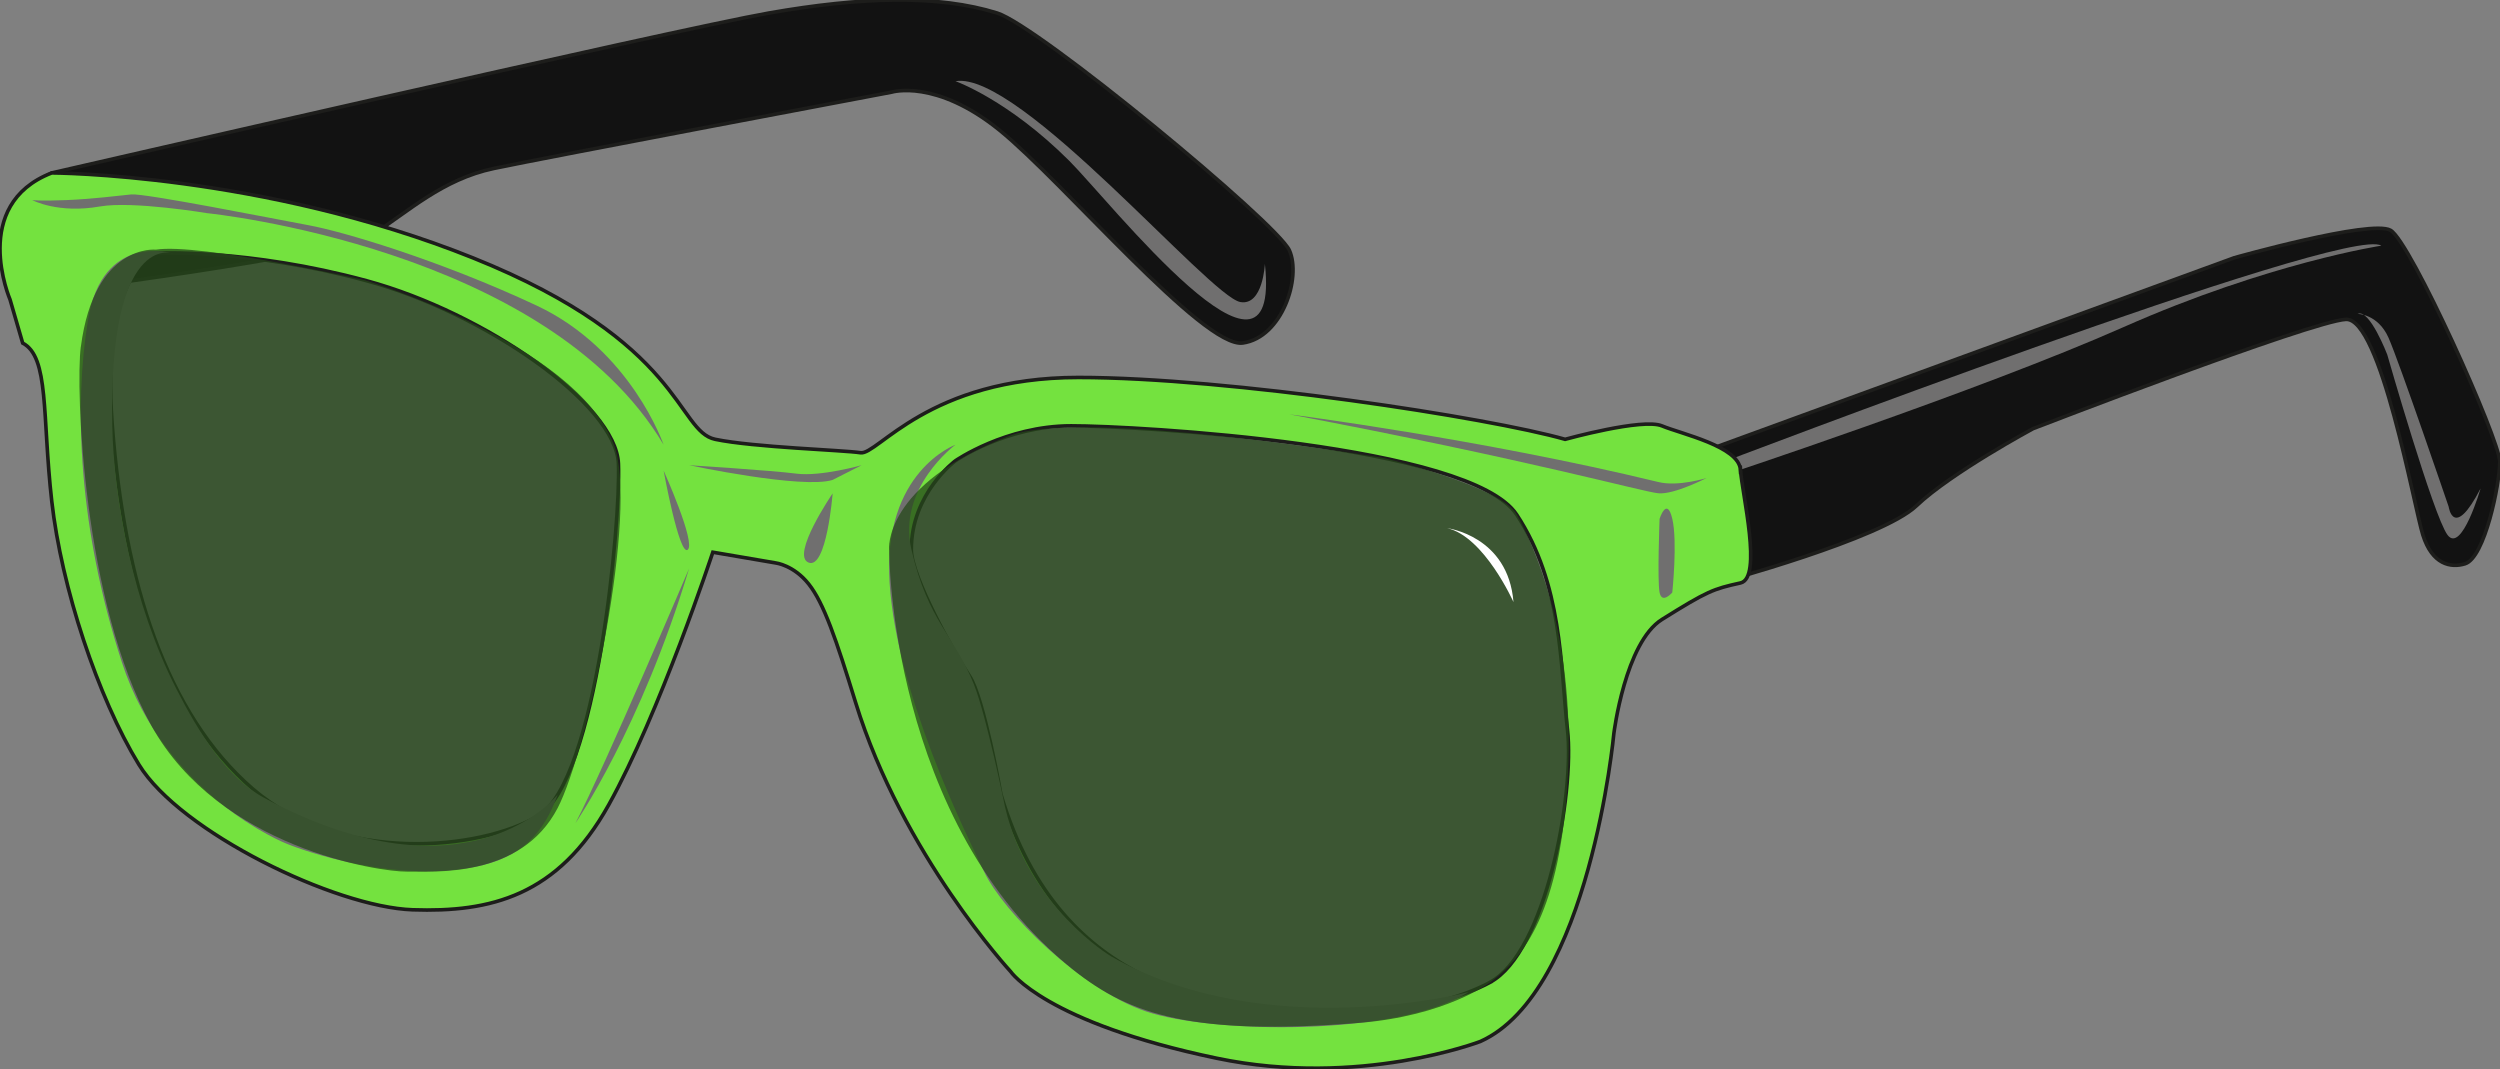 <svg width="346" height="148" viewBox="0 0 346 148" fill="none" xmlns="http://www.w3.org/2000/svg">
<rect x="0" y="0" width="346" height="148" fill="#808080" stroke="none"/>
<g clip-path="url(#clip0_79_1176)">
<path d="M4.787 40.674C4.787 40.674 46.927 35.394 51.692 32.369C56.456 29.345 61.204 24.823 68.343 23.315C75.481 21.808 123.402 12.754 123.402 12.754C123.402 12.754 129.516 10.867 138.354 18.035C147.191 25.202 166.566 48.221 171.997 47.472C177.436 46.714 180.152 38.418 178.452 34.645C176.753 30.871 143.725 3.586 138.012 1.804C129.874 -0.737 119.32 -0.462 106.401 1.804C93.49 4.07 7.161 23.932 7.161 23.932C7.161 23.932 -4.051 29.734 4.779 40.674H4.787Z" fill="#121212" stroke="#1D1D1B" stroke-width="0.5" stroke-miterlimit="10"/>
<g style="mix-blend-mode:multiply">
<path d="M175.062 36.522C175.062 36.522 174.798 42.352 171.664 41.803C167.42 41.063 141.077 9.73 132.24 11.237C132.24 11.237 139.523 13.806 148.003 22.273C153.561 27.828 177.394 58.157 175.062 36.522Z" fill="#706F6F"/>
</g>
<path d="M231.889 63.911L309.201 35.678C309.201 35.678 328.098 30.34 330.847 31.867C333.597 33.393 345.97 60.858 345.97 63.911C345.97 66.964 343.903 77.194 341.162 78.028C339.173 78.635 336.611 78.132 335.322 74.037C334.118 70.225 329.481 43.955 324.674 44.201C319.866 44.448 281.381 59.323 281.381 59.323C281.381 59.323 270.041 65.428 265.234 70.007C260.427 74.586 237.747 80.692 237.747 80.692C237.747 80.692 229.498 73.439 231.906 63.902L231.889 63.911Z" fill="#121212" stroke="#1D1D1B" stroke-width="0.5" stroke-miterlimit="10"/>
<g style="mix-blend-mode:multiply">
<path d="M237.482 64.328C237.482 64.328 324.81 30.966 329.575 34C329.575 34 314.034 36.361 293.916 45.263C273.798 54.165 237.482 66.149 237.482 66.149V64.328Z" fill="#706F6F"/>
</g>
<g style="mix-blend-mode:multiply">
<path d="M326.304 43.443C326.304 43.443 329.088 43.443 330.557 46.714C332.025 49.984 338.899 70.14 338.899 70.14C338.899 70.14 339.557 74.861 343.314 67.599C343.314 67.599 340.692 76.663 338.737 74.037C336.781 71.41 330.394 49.074 330.394 49.074C330.394 49.074 327.944 42.684 326.304 43.443Z" fill="#706F6F"/>
</g>
<path d="M240.872 65.011C240.667 61.778 232.7 60.062 230.019 58.943C227.338 57.825 216.613 60.802 216.613 60.802C206.221 57.825 170.033 52.241 149.258 52.241C128.483 52.241 121.446 63.029 119.098 62.66C116.75 62.29 104.352 61.92 98.989 60.802C93.627 59.683 94.634 47.406 65.474 35.697C36.322 23.998 7.161 23.932 7.161 23.932C-4.238 28.35 1.389 41.461 1.389 41.461L3.139 47.481C6.828 49.406 5.821 57.455 7.161 69.363C8.502 81.27 13.531 96.524 19.227 105.825C24.922 115.125 46.372 125.544 57.097 125.914C67.822 126.284 77.206 124.056 84.242 111.399C91.278 98.752 98.656 76.426 98.656 76.426L107.366 77.914C107.366 77.914 109.851 78.208 111.934 80.844C114.018 83.479 115.717 88.457 118.424 97.254C124.879 118.207 139.874 134.466 139.874 134.466C139.874 134.466 144.655 141.51 168.428 146.468C188.136 150.583 204.889 144.136 204.889 144.136C220.02 137.338 223.359 101.511 223.359 101.511C223.359 101.511 224.921 88.902 230.028 85.726C236.321 81.801 237.089 81.517 240.881 80.682C243.963 80.009 241.086 68.234 240.881 65.001L240.872 65.011ZM74.525 112.897C66.481 117.732 47.047 119.591 34.981 109.181C22.916 98.762 17.22 80.531 15.546 58.953C13.873 37.375 21.609 35.033 21.609 35.033C21.609 35.033 34.315 34.398 50.735 38.854C67.156 43.319 85.25 55.967 85.591 64.158C85.924 72.34 82.577 108.062 74.534 112.897H74.525ZM206.221 135.964C198.51 140.059 187.888 140.429 178.956 139.68C170.025 138.941 146.901 138.192 138.524 109.911C138.524 109.911 136.176 96.515 134.17 93.538C132.163 90.561 126.126 79.81 126.126 76.065C126.126 68.263 132.231 63.769 132.231 63.769C132.231 63.769 139.199 58.934 148.242 58.934C157.293 58.934 203.531 61.541 209.901 71.211C216.272 80.882 215.93 92.05 216.938 100.98C217.945 109.911 213.923 131.859 206.213 135.954L206.221 135.964Z" fill="#74E23F" stroke="#1D1D1B" stroke-width="0.5" stroke-miterlimit="10"/>
<g style="mix-blend-mode:multiply">
<path d="M23.863 35.062C23.863 35.062 14.206 32.075 12.191 44.211C10.184 56.346 10.884 73.231 16.879 91.689C22.873 110.148 39.669 116.775 39.669 116.775C39.669 116.775 53.289 122.425 65.807 119.96C72.177 118.709 75.311 115.286 77.164 109.996C77.164 109.996 64.876 125.582 36.561 110.423C31.438 107.683 27.51 101.426 24.401 95.33C18.39 83.555 15.743 69.097 15.538 58.943C15 32.056 23.855 35.052 23.855 35.052L23.863 35.062Z" fill="#706F6F"/>
</g>
<g style="mix-blend-mode:multiply">
<path d="M132.24 61.551C132.24 61.551 122.112 65.239 123.12 80.692C124.128 96.145 133.512 114.983 136.193 120.634C138.874 126.284 149.599 136.95 158.642 139.993C167.685 143.036 193.233 143.501 203.25 137.31C203.25 137.31 175.225 144.629 153.732 132.333C153.732 132.333 142.333 125.507 139.096 111.684C139.096 111.684 136.526 99.075 134.793 94.723C132.009 87.764 128.491 86.086 126.143 76.075C124.136 67.514 132.248 61.541 132.248 61.541L132.24 61.551Z" fill="#706F6F"/>
</g>
<g style="mix-blend-mode:multiply">
<path d="M128.474 92.438C128.474 92.438 129.14 99.132 135.51 108.442L128.474 92.438Z" fill="#706F6F"/>
</g>
<g style="mix-blend-mode:multiply">
<path d="M115.239 68.282C115.239 68.282 109.389 76.852 111.9 77.857C114.41 78.862 115.239 68.282 115.239 68.282Z" fill="#706F6F"/>
</g>
<g style="mix-blend-mode:multiply">
<path d="M91.842 65.125C91.842 65.125 94.011 77.023 95.181 76.084C96.351 75.146 91.842 65.125 91.842 65.125Z" fill="#706F6F"/>
</g>
<g style="mix-blend-mode:multiply">
<path d="M79.648 113.912C79.648 113.912 88.725 100.743 95.377 78.663C95.377 78.663 83.593 106.384 79.648 113.912Z" fill="#706F6F"/>
</g>
<g style="mix-blend-mode:multiply">
<path d="M95.377 64.385C95.377 64.385 111.055 67.722 115.23 66.424L119.244 64.385C119.244 64.385 113.565 65.987 110.218 65.551C106.871 65.115 95.377 64.385 95.377 64.385Z" fill="#706F6F"/>
</g>
<g style="mix-blend-mode:multiply">
<path d="M229.686 71.799C229.686 71.799 230.702 68.642 231.445 71.799C232.188 74.956 231.445 82 231.445 82C231.445 82 230.019 83.669 229.686 82C229.353 80.332 229.686 71.799 229.686 71.799Z" fill="#706F6F"/>
</g>
<g style="mix-blend-mode:multiply">
<path d="M236.202 66.149C236.202 66.149 231.727 68.462 229.541 68.272C227.355 68.083 212.258 63.76 178.444 57.341C178.444 57.341 204.898 60.735 229.541 66.718C232.299 67.391 236.202 66.149 236.202 66.149Z" fill="#706F6F"/>
</g>
<g style="mix-blend-mode:multiply">
<path d="M91.842 61.551C91.842 61.551 87.333 48.429 74.303 42.305C67.574 39.148 60.718 36.531 54.962 34.607C49.566 32.806 45.151 31.62 42.726 31.175C37.714 30.246 20.004 26.719 18.168 26.909C16.332 27.098 12.652 27.553 9.142 27.695C5.633 27.838 4.463 27.695 4.463 27.695C4.463 27.695 8.024 29.601 13.822 28.577C18.364 27.781 28.688 29.506 28.688 29.506C28.688 29.506 75.635 34.237 91.842 61.551Z" fill="#706F6F"/>
</g>
<path opacity="0.75" d="M11.183 47.993C10.431 53.729 11.524 83.46 20.951 100.43C30.378 117.401 52.58 120.671 56.277 120.634C59.974 120.596 72.083 121.601 77.172 111.845C81.416 103.701 88.418 70.624 84.96 61.551C79.614 47.5 50.462 38.778 50.462 38.778C50.462 38.778 27.535 33.602 21.583 34.55C21.583 34.55 13.07 33.64 11.191 47.984L11.183 47.993Z" fill="#26481A"/>
<path opacity="0.75" d="M123.043 76.132C123.043 76.132 122.112 67.078 139.754 60.309C149.796 56.459 191.38 63.371 191.38 63.371C191.38 63.371 207.681 67.22 209.918 71.221C212.156 75.222 217.996 87.565 216.997 107.219C216.024 126.379 210.755 132.627 206.23 135.954C206.23 135.954 200.167 140.628 188.007 141.576C165.251 143.359 156.405 140.495 148.566 134.248C123.052 113.902 123.052 76.132 123.052 76.132H123.043Z" fill="#26481A"/>
<path d="M200.295 73.098C200.295 73.098 208.732 74.16 209.466 83.328C209.466 83.328 205.427 74.274 200.295 73.098Z" fill="white"/>
</g>
<defs>
<clipPath id="clip0_79_1176">
<rect width="346" height="148" fill="white"/>
</clipPath>
</defs>
</svg>
